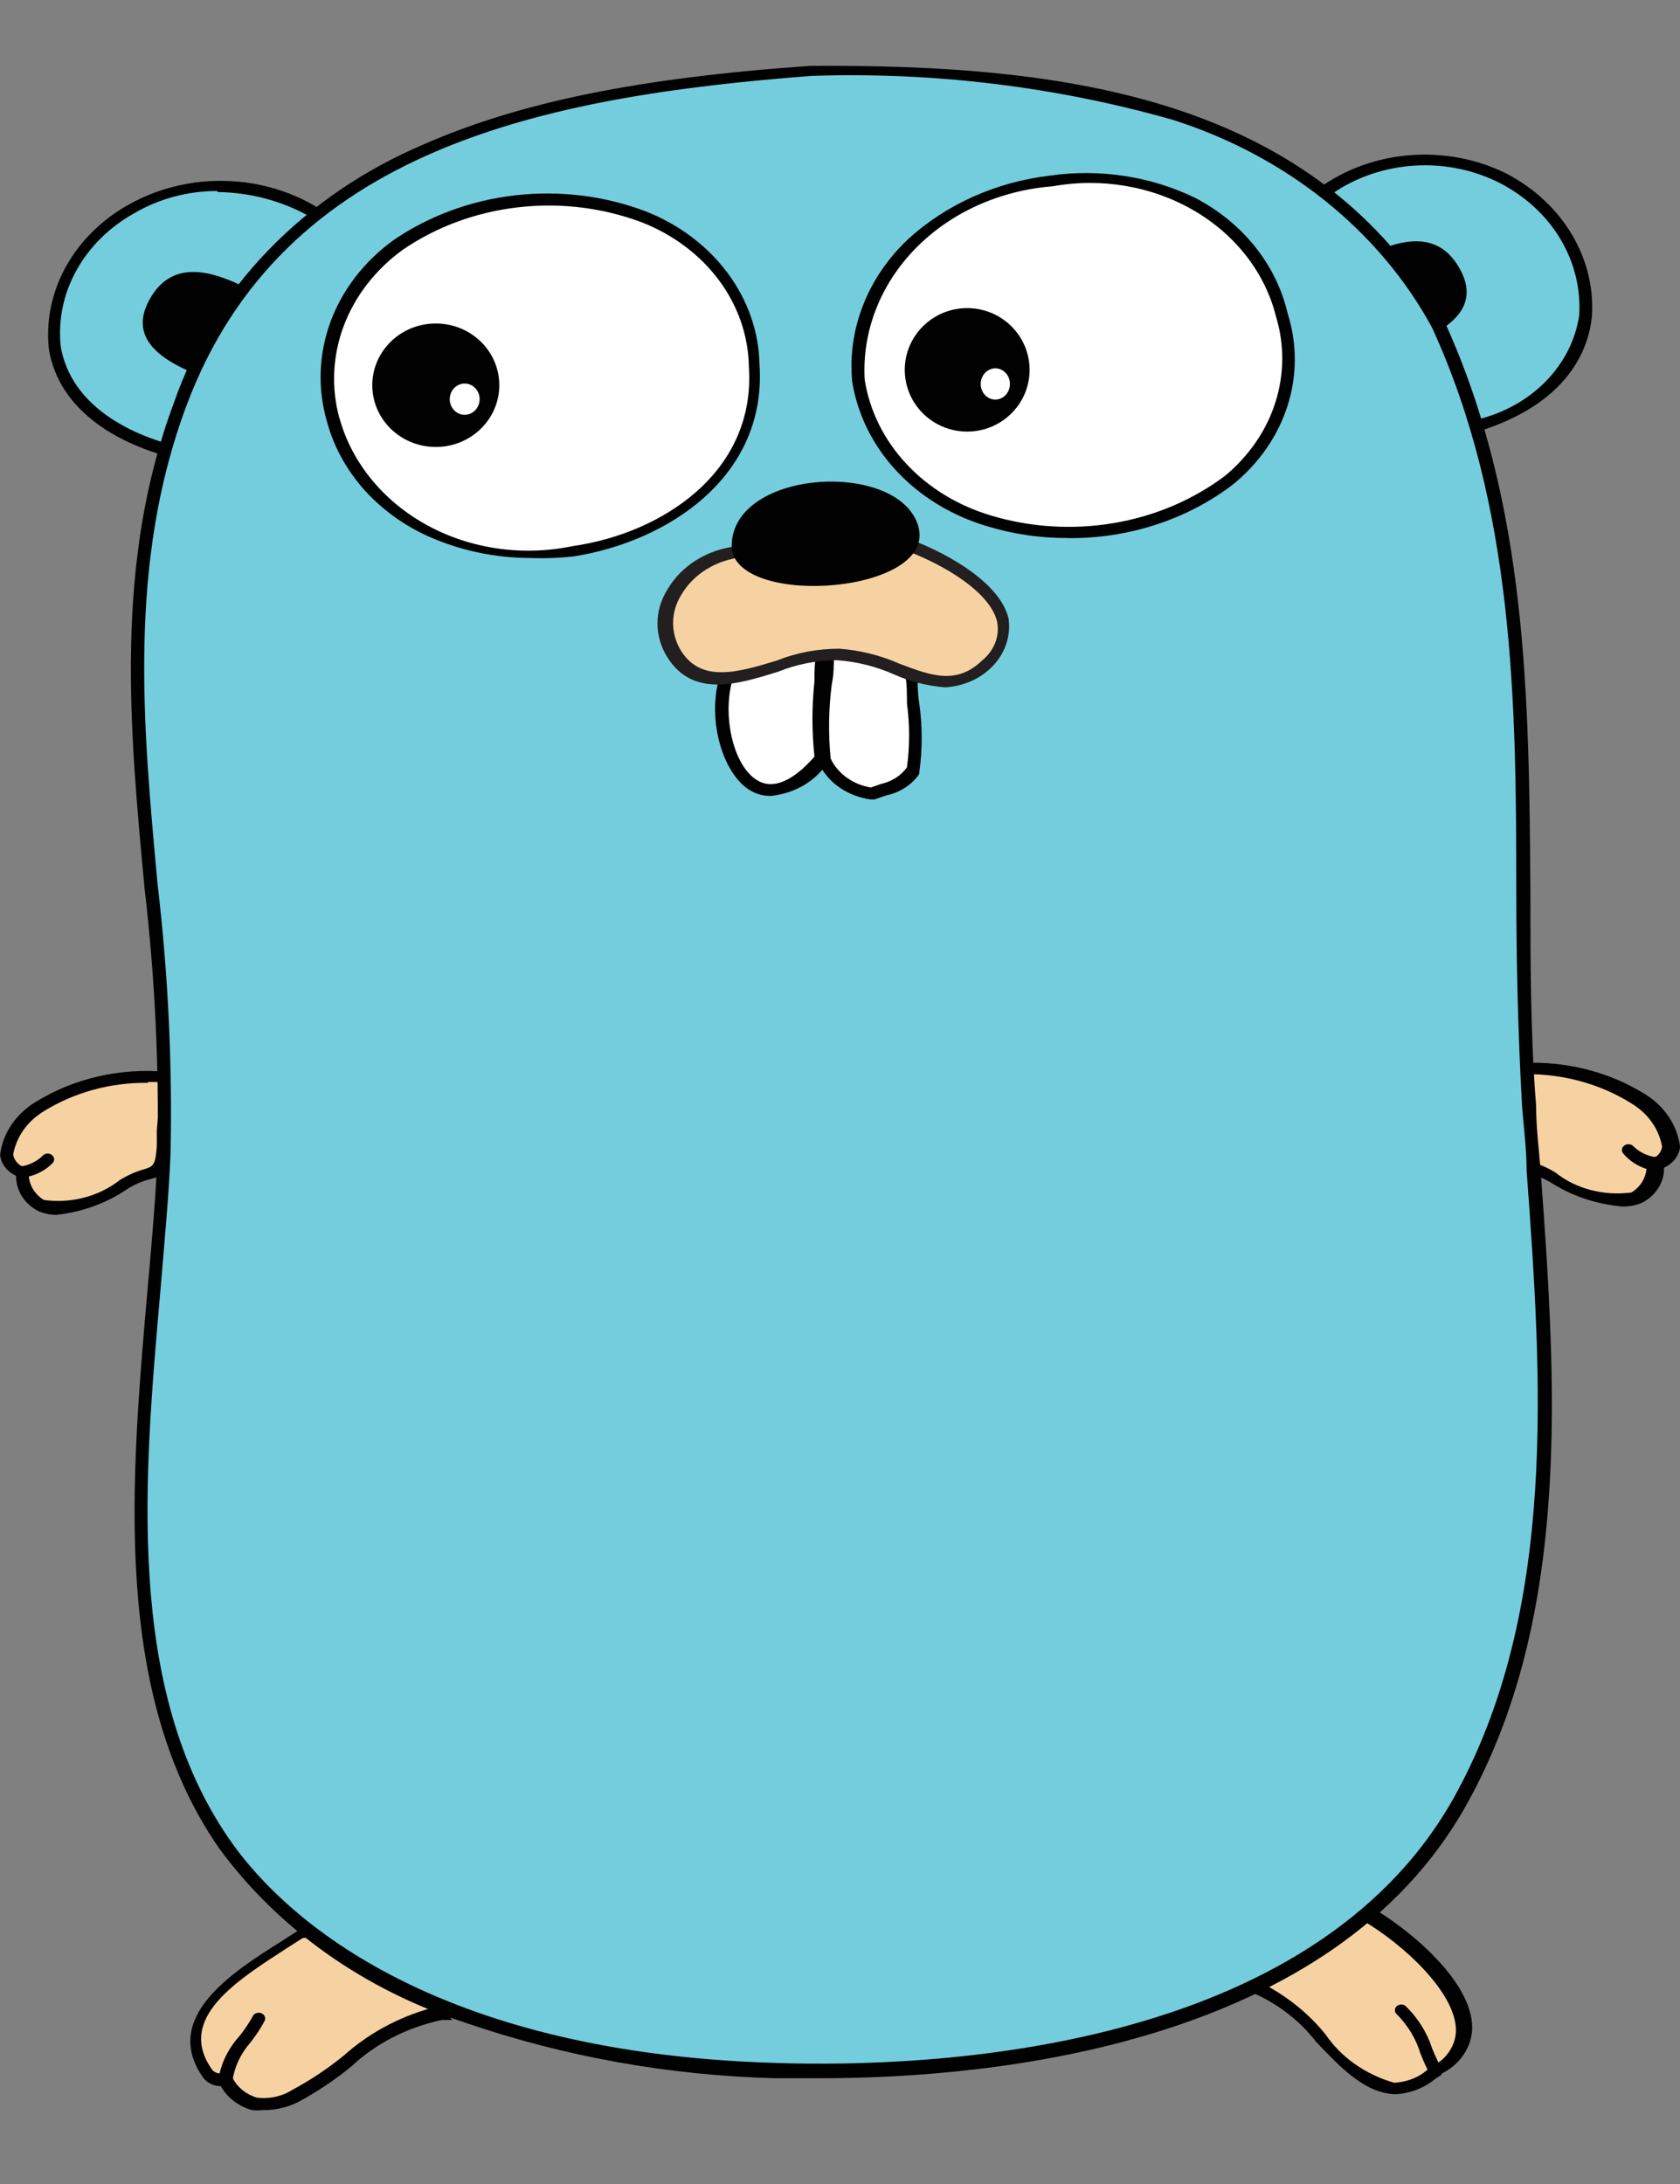<svg fill="none" viewBox="0 0 20 26" xmlns="http://www.w3.org/2000/svg"><rect x="0" y="0" width="20" height="26" fill="#808080" stroke="none"/><path d="m.267 13.945c.038.719.849.381 1.201.16.352-.221.425-.034.475-.457.031-.276.044-.553.038-.83-.535-.049-1.072.074-1.516.346-.221.145-.633.601-.204.761" fill="#f6d2a2"/><path d="m.684 14.463c-.079.001-.158-.015-.229-.046-.082-.042-.149-.103-.195-.177-.046-.074-.07-.157-.068-.242-.053-.024-.098-.059-.131-.102-.033-.043-.054-.093-.06-.146.015-.127.061-.249.134-.358.073-.109.172-.203.29-.274.458-.283 1.013-.409 1.566-.358h.064v.057c.009.217.002.434-.021.651v.19c-.021.297-.085.343-.255.381-.091.025-.176.062-.255.11-.244.169-.534.277-.841.312zm1.078-1.572c-.446-.006-.883.114-1.248.343-.095.059-.176.134-.237.222-.061.088-.102.186-.12.288.005.035.022.069.047.097s.059.048.097.059h.042v.042c-.006.066.007.132.038.193.031.06.08.112.14.15.161.022.325.013.481-.028.156-.041.301-.112.423-.208.089-.056.186-.099.289-.129.11-.034.136-.042.153-.278v-.19c.02-.19.028-.38.025-.571h-.132z" fill="#010101"/><path d="m.268 13.944c.121-.024.232-.08.318-.16z" fill="#c7b199"/><path d="m.268 14.015c-.02.006-.041.004-.059-.005-.018-.009-.032-.023-.038-.041-.006-.018-.004-.037.005-.053.01-.016.026-.029.046-.034h.051c.09-.019.171-.061.233-.122.006-.007.014-.013.023-.018.009-.005.018-.008.028-.009.01-.001.02-.001.03.002s.019.006.027.012.015.012.02.02c.005.008.008.017.01.026s.001.018-.002.027c-.003.009-.007.017-.013.024-.08.083-.187.141-.306.167h-.055z" fill="#010101"/><path d="m2.119 5.387c-3.069-.761-.785-4.274 1.698-2.835z" fill="#74cddd"/><path d="m2.157 5.463h-.059c-.875-.221-1.414-.685-1.516-1.305-.036-.337.033-.677.201-.981s.426-.56.746-.739c.348-.197.755-.297 1.166-.284.412.012.81.135 1.143.353l.059.034zm.425-3.189c-.348 0-.689.092-.981.263-.297.165-.536.401-.691.681-.155.28-.22.594-.187.906.093.552.569.97 1.346 1.18l1.613-2.729c-.326-.183-.702-.283-1.087-.289z" fill="#010101"/><path d="m15.754 2.288c2.428-1.522 4.623 1.903 1.8 2.79z" fill="#74cddd"/><path d="m17.521 5.161-1.868-2.892.055-.034c.311-.223.689-.359 1.086-.388.397-.03.795.047 1.143.221.328.172.597.423.776.724s.262.641.238.981c-.042.381-.272 1.031-1.371 1.37zm-1.664-2.854 1.732 2.687c.314-.076.597-.234.812-.453.215-.219.353-.49.398-.78.022-.315-.054-.63-.219-.909s-.414-.511-.719-.67c-.31-.159-.666-.233-1.023-.21-.357.022-.698.139-.981.336z" fill="#010101"/><path d="m16.277 22.788c.616.343 1.745 1.378.819 1.88-.887.731-1.388-.803-2.169-1.012.15-.217.347-.406.578-.555.232-.149.494-.255.772-.313z" fill="#f6d2a2"/><path d="m16.625 24.93h-.034c-.352-.019-.641-.327-.921-.62-.194-.253-.457-.456-.764-.59l-.102-.027.064-.095c.316-.452.818-.773 1.397-.894h.055c.395.221 1.21.86 1.206 1.439-.002.114-.039.226-.106.323-.067.097-.162.176-.276.229-.132.136-.317.221-.518.236zm-1.579-1.309c.288.152.538.355.734.598.186.273.475.477.815.575.081-.003.159-.021.232-.051s.138-.074.192-.128c.093-.041.171-.103.226-.181.056-.078.086-.168.088-.26 0-.464-.654-1.046-1.108-1.309-.484.112-.904.382-1.176.757z" fill="#010101"/><path d="m17.096 24.741c-.014 0-.028-.004-.04-.01s-.022-.016-.028-.028c-.045-.084-.085-.171-.119-.259-.052-.172-.148-.331-.28-.464-.007-.006-.013-.014-.017-.022-.004-.008-.006-.017-.006-.026s.002-.018.005-.026c.004-.008.009-.016.016-.022s.015-.012.025-.015c.009-.004.019-.006.029-.006.01-0.0.02.001.029.005.009.003.018.008.025.015.147.143.254.315.314.502.033.083.071.164.115.244.009.016.01.035.004.052-.006.017-.02.031-.038.039z" fill="#010101"/><path d="m5.251 23.956c-.726.099-1.133.685-1.736.982-.063.052-.14.09-.223.11-.083.02-.171.021-.254.003-.084-.018-.162-.053-.226-.104-.065-.051-.115-.115-.145-.187-.042.001-.084-.007-.122-.023-.038-.016-.072-.039-.099-.069-.526-.761.548-1.29 1.112-1.663.794-.137 1.282.468 1.694.951z" fill="#f6d2a2"/><path d="m3.134 25.12c-.045.005-.091.005-.136 0-.08-.023-.153-.06-.217-.109s-.115-.109-.153-.176c-.041-0-.081-.009-.118-.027-.036-.017-.067-.042-.09-.072-.509-.719.357-1.264.93-1.625l.2-.129c.802-.145 1.312.449 1.719.929l.115.137h-.127c-.41.088-.783.279-1.074.552-.196.161-.409.304-.637.426-.126.062-.268.095-.412.095zm-.509-.442c.029-.006.06-.006.089 0h.021l.034.061c.028.054.067.102.116.142.049.04.106.07.169.09.149.02.302-.013.425-.091.22-.118.426-.256.616-.411.287-.257.637-.449 1.023-.559-.391-.457-.849-.951-1.516-.837l-.191.122c-.586.381-1.312.83-.892 1.435.009.014.022.027.038.036.015.009.033.015.051.018z" fill="#010101"/><path d="m2.679 24.831c-.013.001-.025-.002-.037-.006-.011-.005-.021-.012-.029-.021-.008-.009-.013-.02-.014-.031-.002-.011-.001-.023.004-.033.031-.183.116-.355.246-.499.061-.075.115-.156.161-.24.008-.017.024-.03.043-.036.019-.006.04-.006.059.002.019.008.033.021.04.039.007.017.006.036-.002.053-.049.092-.108.18-.174.263-.112.129-.184.283-.208.445-0.0.01-.003.019-.008.028-.005.009-.012.016-.02.022-.008.006-.018.011-.029.013-.011.002-.021.003-.032.001zm-.433-20.414c-.425-.19-.7-.453-.454-.872.246-.419.654-.346 1.061-.156zm14.667-.365c.425-.19.701-.453.454-.872-.246-.419-.654-.346-1.061-.156z" fill="#010101"/><path d="m19.703 13.854c-.038.719-.849.381-1.201.16-.352-.221-.425-.034-.475-.457-.031-.276-.044-.553-.038-.83.535-.049 1.072.074 1.516.346.221.145.633.601.204.761" fill="#f6d2a2"/><path d="m19.287 14.36c-.292-.028-.571-.123-.811-.274-.078-.048-.164-.085-.255-.11-.17-.053-.234-.099-.255-.381v-.19c-.023-.216-.03-.434-.021-.651v-.091h.064c.553-.052 1.109.075 1.567.358.118.071.217.165.29.274.073.109.119.231.135.358-.006.052-.027.102-.06.146-.033.043-.079.078-.131.102.002.085-.021.168-.068.242-.046.074-.114.135-.196.177-.081.034-.17.048-.259.042zm-1.235-1.568c-.003.191.006.381.025.571v.19c0 .232.038.24.153.278.103.03.2.074.289.129.122.097.266.168.423.208s.321.05.481.028c.06-.038.109-.09.14-.15.031-.06.044-.127.038-.193v-.046h.042c.038-.011.072-.032.097-.059.026-.028.042-.061.047-.097-.018-.102-.058-.2-.12-.288-.061-.088-.142-.163-.237-.222-.402-.254-.889-.377-1.38-.35z" fill="#010101"/><path d="m19.702 13.851c-.12-.021-.231-.072-.318-.148z" fill="#c7b199"/><path d="m19.702 13.922h-.081c-.119-.034-.223-.101-.297-.19-.006-.007-.011-.015-.013-.024s-.003-.018-.002-.027c.001-.009.005-.018.01-.025.005-.008.012-.015.02-.02.008-.005.017-.009.027-.012.01-.002.02-.003.03-.002.01.001.02.004.029.009.009.005.017.011.023.018.062.061.144.103.234.122h.051c.022.004.043.015.056.032s.018.037.014.058c-.004.02-.017.038-.035.05-.019.012-.042.016-.064.013z" fill="#010101"/><path d="m9.68.831c3.074 0 5.943.381 7.455 3.045 1.346 2.965.849 6.165 1.074 9.298.178 2.691.569 5.8-.824 8.296-1.456 2.618-5.133 3.269-8.147 3.182-2.369-.076-5.23-.761-6.567-2.71-1.571-2.283-.828-5.663-.713-8.194.136-2.999-.908-6.009.191-8.947 1.142-3.045 4.216-3.733 7.527-3.969" fill="#74cddd"/><path d="m9.761 24.741h-.526c-1.265-.032-2.516-.256-3.698-.662-1.203-.391-2.233-1.122-2.933-2.082-1.274-1.842-1.044-4.384-.849-6.63.051-.563.098-1.1.119-1.602.022-1.065-.029-2.13-.153-3.189-.178-1.903-.365-3.87.348-5.777.23-.67.613-1.29 1.125-1.82.512-.53 1.141-.959 1.847-1.259 1.146-.502 2.547-.792 4.606-.936 3.031-.019 6.02.362 7.557 3.06.985 2.169.998 4.498 1.015 6.751 0 .845 0 1.716.068 2.569 0 .259.034.521.055.784.178 2.47.382 5.275-.887 7.543-1.588 2.839-5.578 3.25-7.692 3.25zm-.081-23.839c-3.197.244-6.313.86-7.459 3.924-.705 1.88-.518 3.832-.344 5.709.125 1.064.176 2.135.153 3.204-.021.506-.072 1.043-.119 1.61-.195 2.223-.425 4.746.819 6.546.522.761 2.203 2.538 6.508 2.664 1.864.061 6.368-.129 8.066-3.151 1.248-2.238 1.049-5.02.87-7.474 0-.266-.038-.529-.055-.784-.047-.83-.068-1.705-.068-2.55 0-2.238-.025-4.567-1.002-6.698-.628-1.159-1.74-2.049-3.095-2.478-1.381-.391-2.827-.568-4.275-.521z" fill="#010101"/><path d="m10.219 4.53c.552 2.873 5.79 2.116 5.039-.784-.675-2.599-5.222-1.88-5.039.784z" fill="#fff"/><path d="m12.71 6.405c-.326.001-.651-.046-.96-.141-.42-.125-.793-.352-1.077-.657-.284-.305-.466-.674-.528-1.067-.029-.308.016-.617.13-.908.114-.291.295-.557.532-.781.454-.418 1.053-.686 1.698-.761.592-.084 1.198.01 1.724.266.281.147.524.345.713.582.189.237.321.507.387.792.114.361.114.743-.002 1.104-.116.36-.341.685-.652.936-.548.418-1.246.644-1.966.636zm-2.416-1.884c.058.369.23.716.496 1.001.266.286.616.499 1.011.616.47.141.972.171 1.459.089s.942-.276 1.322-.561c.286-.237.494-.539.601-.875s.109-.691.006-1.028c-.13-.518-.481-.969-.978-1.258-.497-.289-1.099-.392-1.68-.287-.633.049-1.221.316-1.638.746-.417.43-.632.988-.599 1.557z" fill="#010101"/><path d="m3.957 4.996c.713 2.5 5.179 1.857 5.014-.651-.2-3.007-5.697-2.439-5.014.651z" fill="#fff"/><path d="m6.343 6.643c-.454.003-.902-.095-1.303-.285-.287-.14-.538-.332-.737-.565-.198-.233-.339-.501-.414-.786-.111-.389-.094-.799.047-1.18.141-.381.402-.718.751-.97.422-.288.921-.472 1.447-.532.526-.06 1.061.005 1.55.19.398.156.737.411.978.735s.373.703.38 1.092c.089 1.332-1.091 2.108-2.22 2.283-.159.017-.32.024-.48.019zm-2.301-1.663c.147.529.52.985 1.038 1.27.519.285 1.141.375 1.734.252 1.07-.152 2.186-.883 2.101-2.135-.005-.366-.128-.723-.354-1.028s-.545-.545-.92-.692c-.465-.175-.973-.237-1.473-.179-.5.057-.975.232-1.375.507-.325.236-.567.55-.701.905-.133.355-.151.737-.051 1.101z" fill="#010101"/><path d="m10.834 7.994c.041.396.041.795 0 1.191-.124.141-.3.238-.497.274-.121-.017-.235-.06-.332-.127-.097-.066-.174-.154-.224-.254-.027-.449-.014-.9.038-1.347z" fill="#fff"/><path d="m10.384 9.517h-.021c-.135-.019-.262-.068-.37-.143-.108-.075-.192-.174-.246-.287-.035-.307-.035-.617 0-.925 0-.141.025-.289.03-.434v-.114l1.146.316v.065c0 .122 0 .251.021.381.038.272.038.547 0 .818v.019c-.044.065-.103.122-.172.166-.069.044-.148.076-.231.093l-.132.046zm-.492-.48c.042.087.108.163.191.222.083.059.18.099.285.116l.119-.042c.128-.028.239-.099.31-.198.034-.253.034-.508 0-.761 0-.118 0-.232-.021-.346l-.849-.232c0 .118 0 .236-.025.35-.038.294-.042.592-.013.887z" fill="#010101"/><path d="m5.188 5.321c.417 0 .756-.329.756-.735s-.338-.735-.756-.735-.756.329-.756.735.338.735.756.735z" fill="#010101"/><path d="m5.532 4.938c.098 0 .178-.083.178-.186s-.08-.186-.178-.186c-.098 0-.178.083-.178.186s.08.186.178.186z" fill="#fff"/><path d="m11.514 5.138c.41 0 .743-.329.743-.735s-.333-.735-.743-.735c-.41 0-.743.329-.743.735s.333.735.743.735z" fill="#010101"/><path d="m11.849 4.757c.096 0 .174-.084.174-.186 0-.103-.078-.186-.174-.186-.096 0-.174.084-.174.186 0 .103.078.186.174.186z" fill="#fff"/><path d="m8.712 7.939c-.331.715.183 2.147 1.078 1.092-.027-.449-.014-.9.038-1.347z" fill="#fff"/><path d="m9.174 9.475c-.078.001-.154-.018-.221-.053-.361-.186-.586-.951-.331-1.522v-.03l1.274-.289v.091c0 .148 0 .297-.03.438-.035.299-.035.6 0 .898v.049c-.069.115-.168.213-.288.286-.121.073-.259.118-.404.133zm-.42-1.48c-.183.445-.038 1.142.28 1.305.229.118.484-.088.662-.293-.032-.299-.032-.599 0-.898 0-.11 0-.228.025-.343z" fill="#010101"/><path d="m8.809 6.559c-.153.013-.301.058-.43.133-.13.074-.238.175-.316.294-.078.119-.123.253-.132.39-.009.138.018.275.08.401.425.685 1.367-.061 1.953 0 .675 0 1.231.639 1.775.114.603-.586-.259-1.142-.934-1.412z" fill="#f6d2a2"/><path d="m11.259 8.183c-.216-.016-.426-.069-.62-.156-.21-.093-.437-.15-.671-.167-.243-0-.483.047-.705.137-.475.148-1.015.316-1.32-.175-.076-.122-.116-.26-.116-.4s.04-.277.116-.4c.082-.143.203-.266.351-.357.148-.091.319-.148.498-.165l2.042-.08c.501.19 1.074.537 1.172.94.015.098.007.199-.023.294s-.082.185-.152.262-.157.14-.255.186c-.098.046-.206.073-.317.08zm-1.274-.461c.251.018.496.079.722.179.382.145.683.255.989-.042.07-.057.122-.13.153-.21.03-.08.038-.167.021-.25-.085-.35-.624-.67-1.065-.837l-1.974.072c-.152.017-.297.066-.423.145-.126.078-.228.183-.299.305-.063.102-.096.217-.096.333s.033.231.096.333c.242.381.675.255 1.138.114.232-.093.484-.141.739-.141z" fill="#231f20"/><path d="m8.711 6.535c-.047-.951 1.983-1.073 2.22-.274s-2.123.982-2.22.274z" fill="#010101"/></svg>
